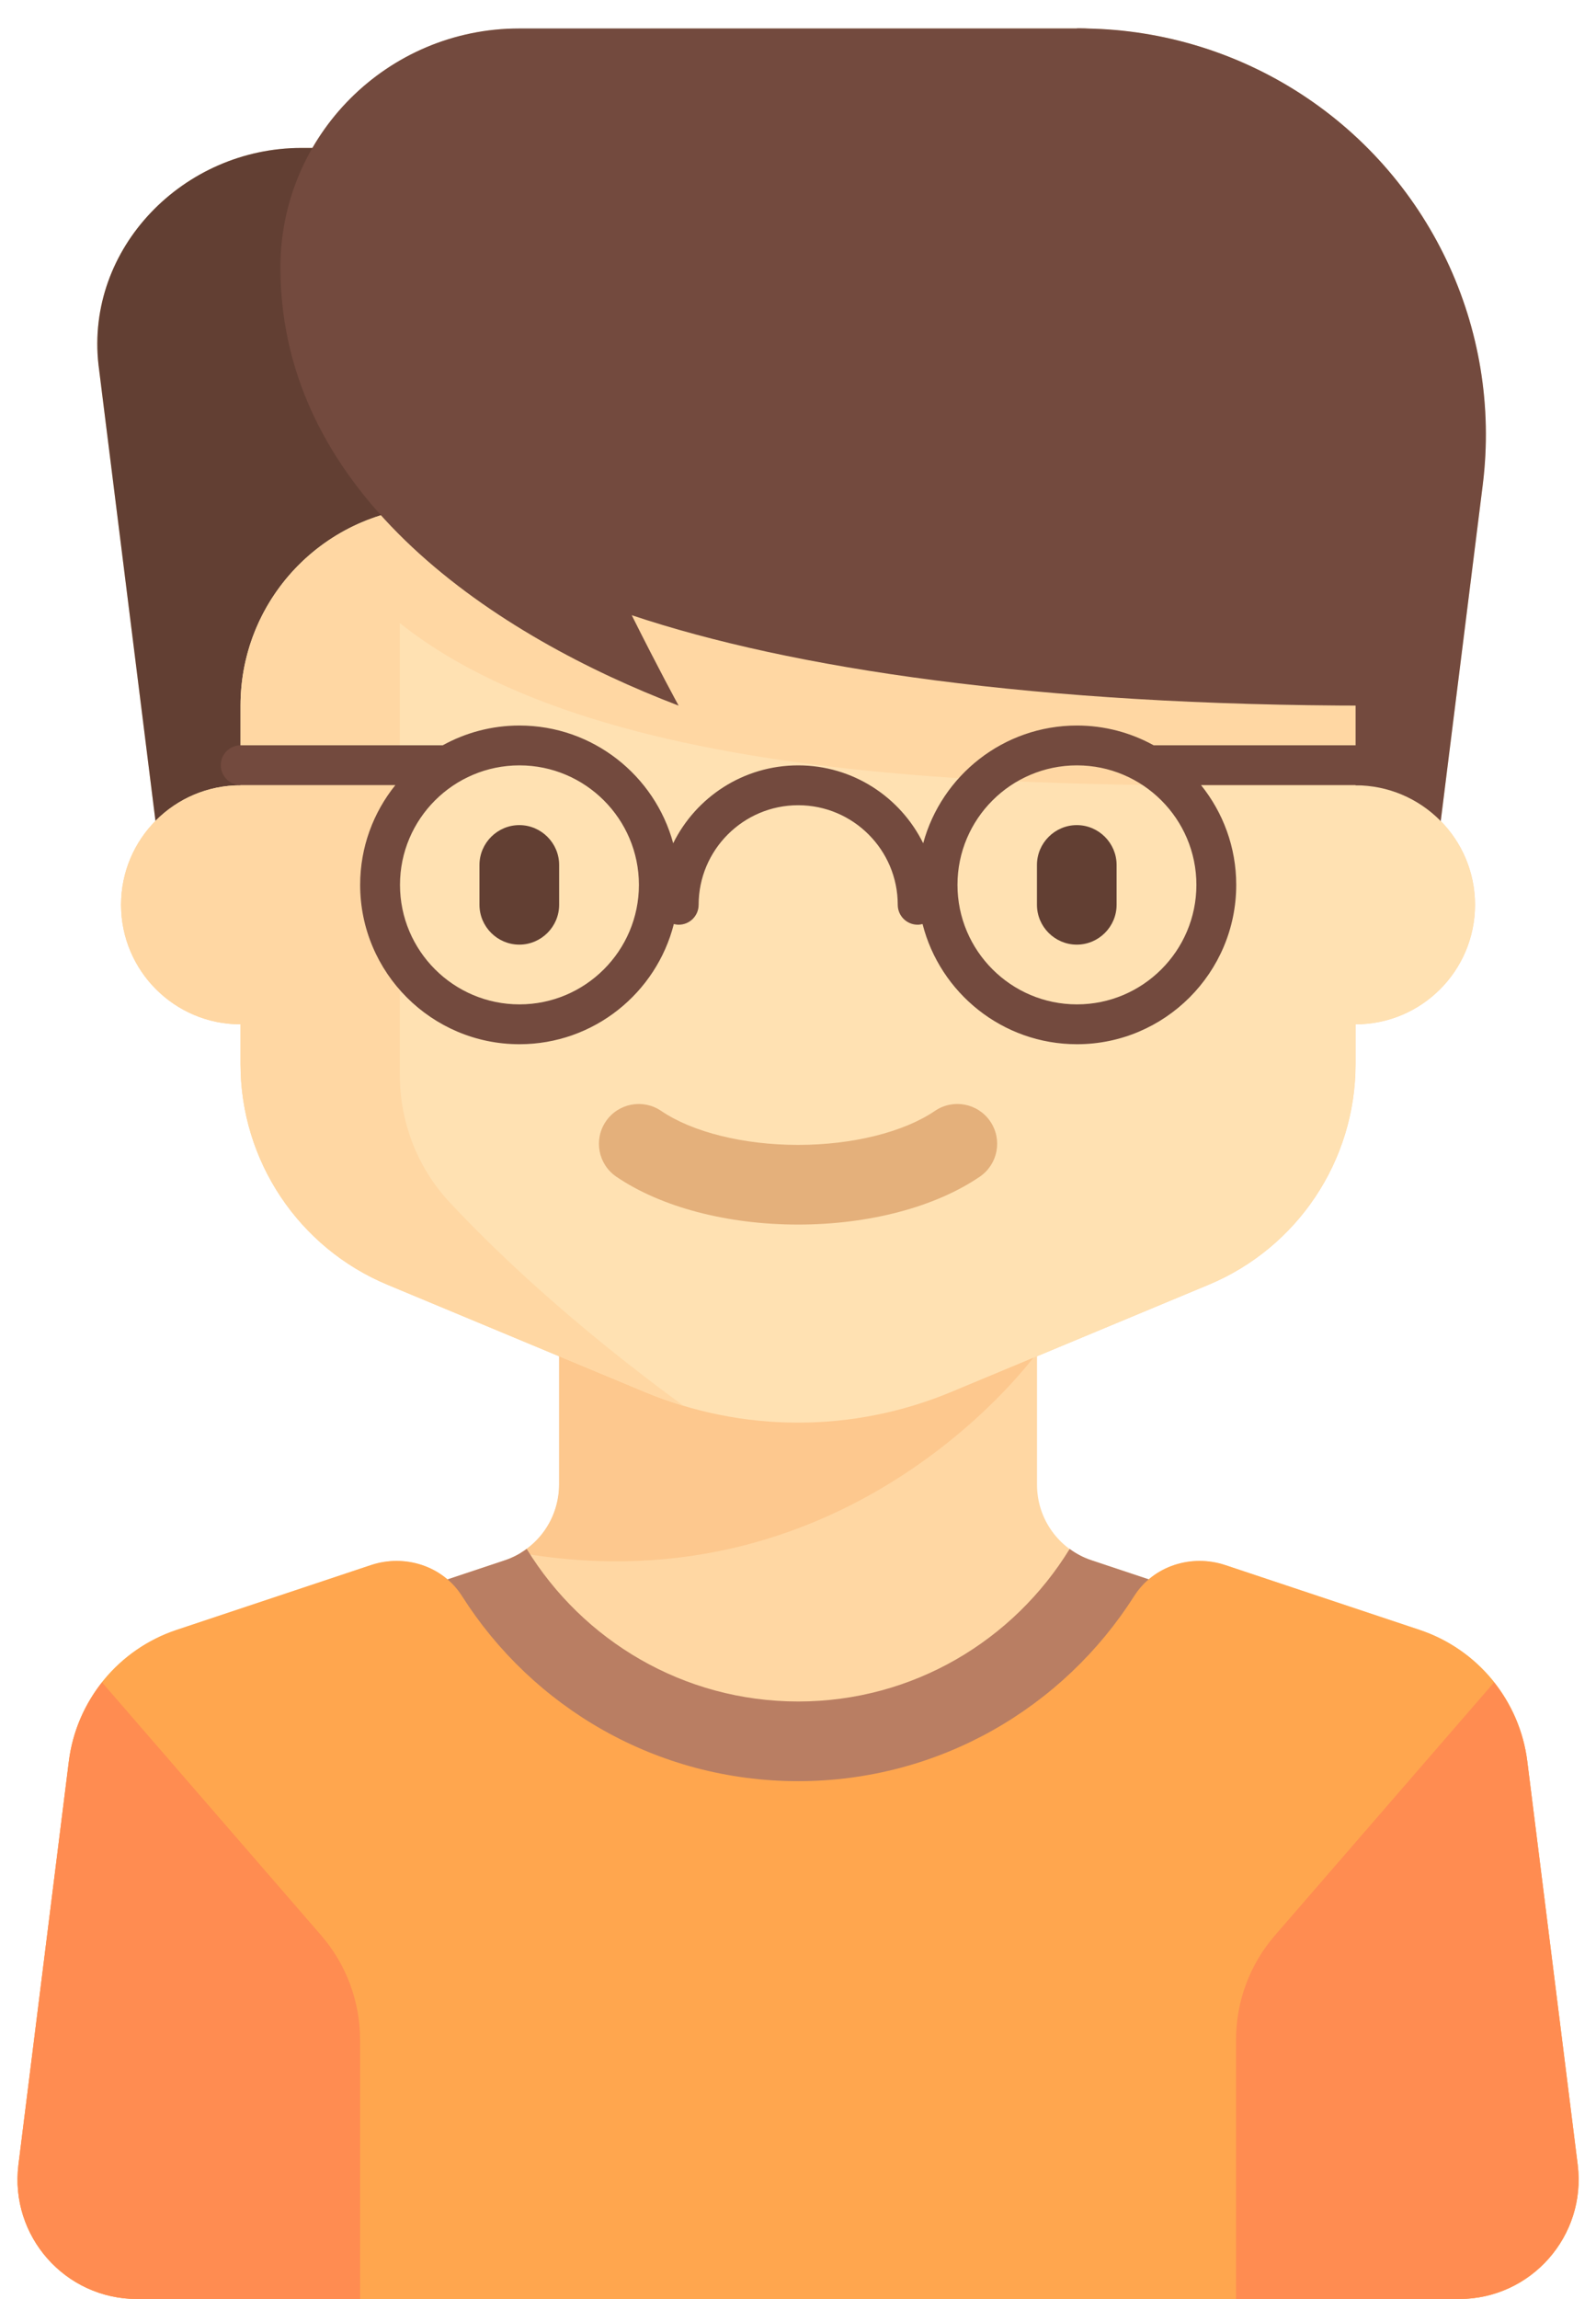 <svg width="50" height="72" viewBox="0 0 50 72" fill="none" xmlns="http://www.w3.org/2000/svg">
<path d="M49.428 67.794L47.848 55.161C47.61 53.254 46.298 51.654 44.475 51.046L38.386 49.016C37.55 48.737 36.632 48.915 35.988 49.464L34.194 48.866C33.175 48.527 32.488 47.573 32.488 46.499V42.476L37.862 40.237C40.651 39.075 42.468 36.349 42.468 33.327V32.08C44.535 32.08 46.211 30.404 46.211 28.337C46.211 27.314 45.8 26.388 45.136 25.712L46.451 15.188C47.065 10.274 44.771 5.45 40.571 2.825C38.55 1.562 36.214 0.892 33.83 0.892C33.83 0.892 15.977 0.896 15.9 0.901C13.285 1.029 11.025 2.498 9.789 4.635H9.439C5.755 4.635 2.671 7.769 3.085 11.43C3.088 11.456 3.091 11.482 3.095 11.509L4.87 25.713C4.205 26.388 3.795 27.315 3.795 28.337C3.795 30.404 5.47 32.08 7.537 32.08V33.328C7.537 36.349 9.354 39.075 12.144 40.237L17.518 42.476V46.5C17.518 47.574 16.83 48.527 15.812 48.867L14.018 49.465C13.373 48.915 12.456 48.737 11.62 49.016L5.531 51.046C3.708 51.654 2.396 53.254 2.157 55.161L0.578 67.794C0.299 70.028 2.041 72.001 4.292 72.001H4.327H45.679H45.714C47.965 72.001 49.707 70.028 49.428 67.794Z" fill="#FFD7A3"/>
<path d="M17.515 46.498C17.515 46.499 17.515 46.5 17.515 46.5C17.515 46.56 17.512 46.62 17.507 46.679C17.505 46.711 17.501 46.742 17.498 46.773C17.495 46.797 17.492 46.822 17.489 46.847C17.482 46.895 17.474 46.942 17.464 46.989C17.464 46.99 17.464 46.991 17.463 46.992C17.325 47.678 16.904 48.275 16.306 48.635C26.742 50.438 32.485 42.371 32.485 42.371H17.515V46.498Z" fill="#FDC88E"/>
<path d="M40.572 2.824C38.551 1.561 36.215 0.891 33.831 0.891H33.736V27.089H44.964L46.452 15.187C47.066 10.273 44.772 5.449 40.572 2.824Z" fill="#734A3E"/>
<path d="M3.086 11.429C3.089 11.455 3.092 11.481 3.096 11.508L5.043 27.089H12.528V4.633H9.44C5.756 4.633 2.672 7.768 3.086 11.429Z" fill="#623F33"/>
<path d="M42.465 24.594V22.099C42.465 18.654 39.672 15.861 36.228 15.861H13.772C10.327 15.861 7.535 18.654 7.535 22.099V24.594C5.468 24.594 3.792 26.27 3.792 28.336C3.792 30.403 5.468 32.079 7.535 32.079V33.327C7.535 36.348 9.351 39.074 12.141 40.236L20.201 43.594C21.722 44.228 23.353 44.554 25 44.554C26.647 44.554 28.277 44.228 29.798 43.594L37.859 40.236C40.648 39.074 42.465 36.348 42.465 33.326V32.079C44.532 32.079 46.208 30.403 46.208 28.336C46.208 26.269 44.532 24.594 42.465 24.594Z" fill="#FFE1B2"/>
<path d="M16.269 29.584C15.583 29.584 15.021 29.023 15.021 28.336V27.089C15.021 26.403 15.583 25.841 16.269 25.841C16.955 25.841 17.517 26.403 17.517 27.089V28.336C17.517 29.023 16.955 29.584 16.269 29.584Z" fill="#623F33"/>
<path d="M33.734 29.584C33.048 29.584 32.486 29.023 32.486 28.336V27.089C32.486 26.403 33.048 25.841 33.734 25.841C34.42 25.841 34.981 26.403 34.981 27.089V28.336C34.981 29.023 34.42 29.584 33.734 29.584Z" fill="#623F33"/>
<path d="M25.002 38.351C22.784 38.351 20.709 37.805 19.31 36.853C18.74 36.466 18.592 35.69 18.98 35.12C19.367 34.551 20.144 34.403 20.713 34.791C21.694 35.458 23.297 35.856 25.002 35.856C26.706 35.856 28.309 35.458 29.29 34.791C29.861 34.402 30.636 34.551 31.023 35.12C31.411 35.69 31.263 36.466 30.693 36.853C29.294 37.805 27.219 38.351 25.002 38.351Z" fill="#E4B07B"/>
<path d="M36.228 15.861H13.772C13.344 15.861 12.927 15.906 12.525 15.989V15.987C9.678 16.565 7.535 19.081 7.535 22.099V24.594C5.468 24.594 3.792 26.269 3.792 28.336C3.792 30.403 5.468 32.079 7.535 32.079V33.327C7.535 36.348 9.351 39.074 12.141 40.236L20.201 43.594C20.596 43.759 20.998 43.901 21.406 44.023C17.844 41.417 15.473 39.139 14.083 37.65C13.072 36.566 12.525 35.136 12.525 33.654V19.513C19.451 25.04 34.389 24.593 42.465 24.593V22.099C42.465 18.654 39.672 15.861 36.228 15.861Z" fill="#FFD7A3"/>
<path d="M33.736 0.891H16.27C12.136 0.891 8.785 4.242 8.785 8.376C8.785 15.588 15.646 19.955 21.26 22.099C21.26 22.099 20.634 20.956 19.791 19.267C24.77 20.933 32.461 22.099 42.936 22.099C42.936 22.099 42.936 19.409 42.936 18.512C42.936 0.319 33.736 0.891 33.736 0.891Z" fill="#734A3E"/>
<path d="M42.521 23.341H36.156C36.152 23.341 36.148 23.342 36.144 23.342C35.43 22.948 34.61 22.722 33.739 22.722C31.438 22.722 29.497 24.288 28.922 26.409C28.209 24.965 26.722 23.97 25.006 23.97C23.29 23.97 21.803 24.965 21.09 26.409C20.515 24.288 18.574 22.722 16.273 22.722C15.403 22.722 14.584 22.947 13.87 23.341H7.541C7.196 23.341 6.917 23.62 6.917 23.965C6.917 24.309 7.196 24.588 7.541 24.588H12.386C11.697 25.444 11.283 26.531 11.283 27.712C11.283 30.464 13.522 32.703 16.273 32.703C18.602 32.703 20.563 31.099 21.11 28.939C21.16 28.951 21.21 28.96 21.264 28.96C21.608 28.96 21.887 28.681 21.887 28.336C21.887 26.617 23.287 25.218 25.006 25.218C26.726 25.218 28.125 26.617 28.125 28.336C28.125 28.681 28.404 28.96 28.749 28.96C28.802 28.96 28.852 28.951 28.902 28.939C29.45 31.099 31.41 32.703 33.739 32.703C36.49 32.703 38.729 30.464 38.729 27.712C38.729 26.531 38.315 25.444 37.626 24.588H42.521C42.866 24.588 43.145 24.309 43.145 23.965C43.145 23.62 42.866 23.341 42.521 23.341ZM16.274 31.455C14.21 31.455 12.531 29.776 12.531 27.712C12.531 25.649 14.21 23.97 16.274 23.97C18.337 23.97 20.016 25.649 20.016 27.712C20.016 29.776 18.337 31.455 16.274 31.455ZM33.739 31.455C31.675 31.455 29.996 29.776 29.996 27.712C29.996 25.649 31.675 23.97 33.739 23.97C35.803 23.97 37.481 25.649 37.481 27.712C37.481 29.776 35.803 31.455 33.739 31.455Z" fill="#734A3E"/>
<path d="M25.006 56.718C30.086 56.718 34.506 53.892 36.782 49.727L34.197 48.865C33.946 48.782 33.716 48.66 33.511 48.509C31.756 51.371 28.609 53.287 25.006 53.287C21.402 53.287 18.255 51.371 16.5 48.509C16.295 48.66 16.065 48.782 15.815 48.865L13.229 49.727C15.505 53.892 19.925 56.718 25.006 56.718Z" fill="#B97E63"/>
<path d="M49.427 67.793L47.848 55.16C47.61 53.253 46.298 51.653 44.475 51.045L38.386 49.015C37.325 48.661 36.133 49.039 35.533 49.983C33.322 53.467 29.435 55.782 25.003 55.782C20.57 55.782 16.683 53.467 14.472 49.983C13.873 49.039 12.68 48.661 11.62 49.015L5.531 51.045C3.708 51.653 2.396 53.253 2.157 55.16L0.578 67.793C0.299 70.027 2.041 72 4.292 72H45.714C47.965 72 49.706 70.027 49.427 67.793Z" fill="#FFA64E"/>
<path d="M3.197 52.689C2.643 53.391 2.273 54.238 2.157 55.16L0.578 67.793C0.299 70.027 2.041 72 4.292 72H11.28V63.88C11.28 62.68 10.848 61.52 10.062 60.613L3.197 52.689Z" fill="#FF8C51"/>
<path d="M46.806 52.689C47.359 53.391 47.73 54.238 47.846 55.16L49.425 67.793C49.704 70.027 47.962 72 45.711 72H38.723V63.88C38.723 62.68 39.155 61.52 39.941 60.613L46.806 52.689Z" fill="#FF8C51"/>
</svg>
